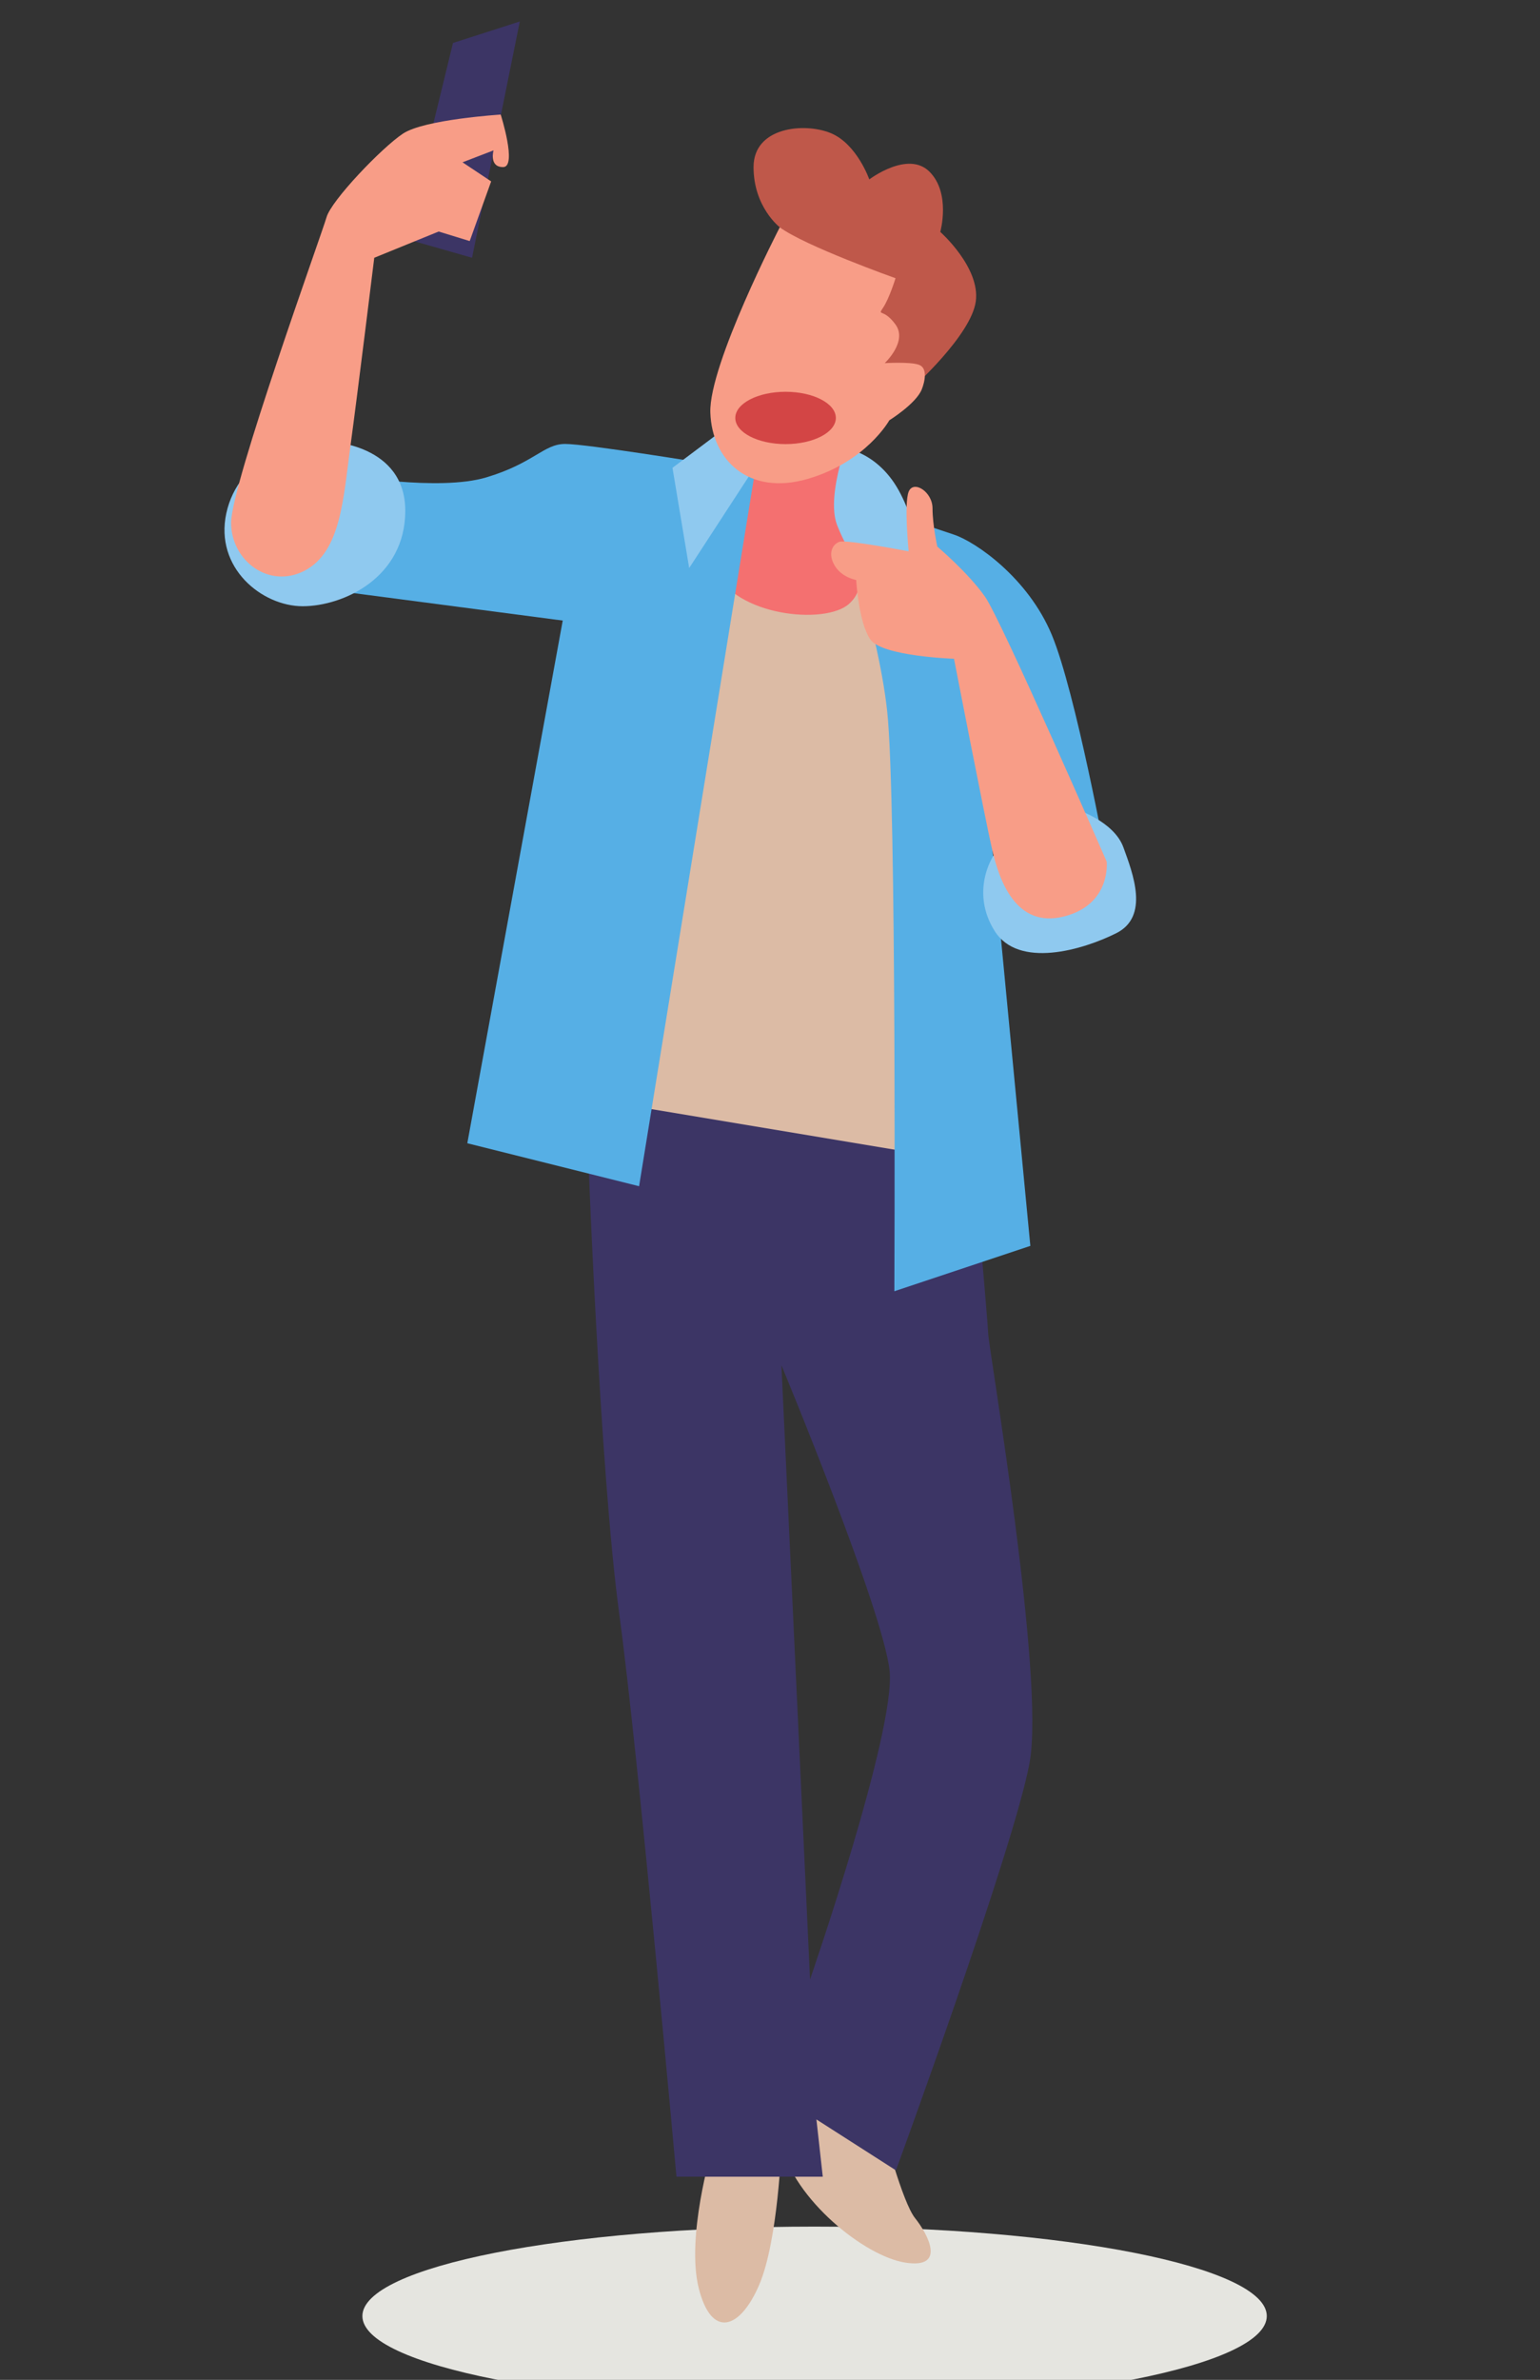 <?xml version="1.0" encoding="utf-8"?>
<svg viewBox="209.657 -71.538 195.205 301.536" xmlns="http://www.w3.org/2000/svg">
  <rect x="209.657" y="-71.538" width="195.205" height="301.536" fill="#333333" stroke="none"/>
  <g id="g10" transform="matrix(1.333, 0, 0, -1.333, -202.107, 589.08)">
    <g id="g12" transform="scale(0.1)">
      <path d="M 7500,0 H 0 V 5000 H 7500 V 0" style="fill-opacity: 1; fill-rule: nonzero; stroke: none; fill: rgba(255, 255, 255, 0);" id="path14"/>
      <path d="m 1863.6,504.449 c 0,-46.937 -192.52,-85 -430,-85 -237.48,0 -430,38.063 -430,85 0,46.942 192.52,85 430,85 237.48,0 430,-38.058 430,-85" style="fill:#e5e5e0;fill-opacity:1;fill-rule:nonzero;stroke:none" id="path16"/>
      <path d="m 1464.32,2010.82 c 0,0 -71.76,71.75 -105.74,149.17 -33.99,77.42 -75.53,200.15 -75.53,200.15 0,0 194.49,-26.43 232.25,-33.98 37.77,-7.56 58.54,-11.34 58.54,-11.34 l 69.87,20.77 c 0,0 -100.08,17 -164.28,43.44 -64.2,26.44 -249.25,90.63 -279.47,90.63 -30.21,0 -15.11,-47.2 -15.11,-73.64 0,-26.43 71.76,-234.15 96.31,-296.46 24.54,-62.31 52.87,-164.28 52.87,-164.28 0,0 -5.66,-79.31 -17,-152.95 -11.33,-73.64 0,-239.8 1.89,-245.47 1.89,-5.67 -58.53,-128.41 -15.11,-264.36 43.44,-135.96 179.39,-324.781 179.39,-324.781 l 9.44,-17 c 0,0 -54.76,-43.43 -66.09,-90.637 -11.32,-47.203 -86.86,-151.062 -92.52,-166.172 -5.66,-15.09 -50.98,-30.199 -49.1,-50.969 1.89,-20.781 26.44,-86.871 47.21,-126.519 20.77,-39.66 41.54,-52.871 45.32,-35.883 3.78,17 -1.89,105.75 -1.89,135.961 0,30.219 -1.89,49.09 11.33,66.082 13.22,17.008 124.62,128.41 124.62,128.41 0,0 -1.88,-126.512 -1.88,-166.172 0,-39.648 -3.78,-122.73 18.88,-152.949 22.66,-30.211 50.98,-5.66 52.87,24.551 1.89,30.207 -22.66,113.289 -22.66,130.297 0,16.992 28.33,92.523 52.87,173.722 24.55,81.188 22.66,209.589 30.22,241.689 7.55,32.11 60.42,122.74 52.87,245.47 -7.55,122.74 -64.2,245.48 -77.42,266.25 -13.22,20.78 -39.65,62.32 -39.65,62.32 l -1.89,62.3 c 0,0 50.98,30.22 75.53,66.1 24.55,35.88 54.76,145.4 35.88,164.27 -18.89,18.89 -73.65,39.66 -86.87,49.11 -13.21,9.43 -135.95,52.87 -135.95,52.87" style="fill:#f89d87;fill-opacity:1;fill-rule:nonzero;stroke:none" id="path18"/>
      <path d="m 1600.27,1957.95 c -13.21,9.43 -135.95,52.87 -135.95,52.87 0,0 -71.76,71.75 -105.74,149.17 -33.99,77.42 -75.53,200.15 -75.53,200.15 0,0 194.49,-26.43 232.25,-33.98 37.77,-7.56 58.54,-11.34 58.54,-11.34 l 69.87,20.77 c 0,0 -100.08,17 -164.28,43.44 -64.2,26.44 -249.26,90.63 -279.47,90.63 -30.21,0 -15.11,-47.2 -15.11,-73.64 0,-26.43 71.76,-234.15 96.31,-296.46 24.54,-62.31 52.87,-164.28 52.87,-164.28 0,0 -5.66,-79.31 -17,-152.95 -4.64,-30.17 -5.47,-75.89 -4.71,-119.73 26.3,-26.8 71.51,-49.38 125.56,-61.54 75.53,-17 107.76,14.5 139.38,26.93 l -1.53,50.48 c 0,0 50.98,30.22 75.53,66.1 24.55,35.88 54.76,145.4 35.88,164.27 -18.89,18.89 -73.65,39.66 -86.87,49.11" style="fill:#56afe5;fill-opacity:1;fill-rule:nonzero;stroke:none" id="path20"/>
      <path d="m 1199.96,2469.66 c -1.46,0 -2.73,-0.2 -3.99,-0.42 13.87,-27.73 46.27,-85.18 87.08,-109.1 0,0 194.49,-26.43 232.25,-33.98 37.77,-7.56 58.54,-11.34 58.54,-11.34 l 69.87,20.77 c 0,0 -100.08,17 -164.28,43.44 -64.2,26.44 -249.26,90.63 -279.47,90.63" style="fill:#f89d87;fill-opacity:1;fill-rule:nonzero;stroke:none" id="path22"/>
      <path d="m 1496.42,2167.54 c 0,0 -26.43,45.32 -3.78,103.85 22.66,58.54 115.19,88.75 175.61,84.97 60.43,-3.77 120.85,-137.84 115.19,-181.27 -5.67,-43.42 -43.43,-56.65 -24.55,-86.86 18.88,-30.21 100.08,-62.31 96.3,-132.18 -3.77,-69.86 -60.42,-105.74 -33.99,-135.96 26.44,-30.2 73.65,-81.19 47.21,-132.17 -26.44,-50.98 -100.08,-64.2 -84.97,-96.3 15.11,-32.1 43.43,-54.76 32.1,-81.19 -11.33,-26.45 -58.54,-39.66 -58.54,-39.66 0,0 39.66,35.88 11.33,49.09 -28.32,13.22 -45.32,-5.66 -86.86,28.33 -41.54,33.98 -75.53,84.97 -60.42,135.96 15.1,50.97 41.54,94.4 9.44,139.72 -32.1,45.33 -86.86,69.87 -90.64,128.4 -3.77,58.55 7.55,86.87 9.44,122.75 1.89,35.88 -52.87,92.52 -52.87,92.52" style="fill:#3c3565;fill-opacity:1;fill-rule:nonzero;stroke:none" id="path24"/>
      <path d="m 1679.58,1916.4 c 0,0 37.77,-13.22 47.21,-50.98 9.44,-37.77 3.78,-117.07 -20.77,-169.94 -24.55,-52.88 -43.43,-100.08 -69.87,-105.75 -26.43,-5.67 -28.32,45.32 -22.66,81.19 5.67,35.88 26.44,96.3 26.44,151.07 0,54.75 -22.66,118.95 -1.89,118.95 20.77,0 41.54,-24.54 41.54,-24.54" style="fill:#4d99c6;fill-opacity:1;fill-rule:nonzero;stroke:none" id="path26"/>
      <path d="m 1524.74,2135.44 c 0,0 3.78,-58.54 1.89,-86.86 -1.89,-28.33 -30.21,-39.66 -49.09,-30.21 -18.89,9.44 -37.77,22.65 -37.77,22.65 0,0 45.32,-96.3 84.97,-109.51 39.66,-13.22 98.2,9.43 98.2,9.43 0,0 -33.99,28.33 -30.22,60.43 3.78,32.1 17,71.76 17,71.76 l -84.98,62.31" style="fill:#f47070;fill-opacity:1;fill-rule:nonzero;stroke:none" id="path28"/>
      <path d="m 1585.17,2224.19 c 0,0 3.78,26.43 -18.88,24.55 -22.66,-1.89 -43.43,-75.53 -43.43,-75.53 0,0 -30.22,39.65 -33.99,0 -3.78,-39.66 18.88,-52.88 18.88,-52.88 h 16.99 c 0,0 17,-67.97 49.1,-81.19 32.1,-13.22 64.2,47.2 83.09,83.08 18.88,35.88 1.88,90.64 -13.22,103.86 -15.11,13.21 -49.1,15.1 -58.54,-1.89" style="fill:#f89d87;fill-opacity:1;fill-rule:nonzero;stroke:none" id="path30"/>
      <path d="m 1646.54,1825.76 h -45.32 c -13.04,0 -23.6,10.57 -23.6,23.6 v 124.63 c 0,13.04 10.56,23.6 23.6,23.6 h 45.32 c 13.03,0 23.6,-10.56 23.6,-23.6 v -124.63 c 0,-13.03 -10.57,-23.6 -23.6,-23.6" style="fill:#f68626;fill-opacity:1;fill-rule:nonzero;stroke:none" id="path32"/>
      <path d="m 1743.79,1820.09 c 0,0 -33.99,60.43 -58.54,75.54 -24.55,15.11 -77.42,35.88 -77.42,26.44 0,-9.45 58.53,-45.33 58.53,-45.33 0,0 -41.54,1.9 -52.87,0 -11.33,-1.88 -26.43,-15.1 -20.77,-15.1 5.67,0 28.33,-9.45 28.33,-9.45 0,0 -41.55,7.56 -26.44,-7.54 15.11,-15.11 30.21,-18.89 30.21,-18.89 0,0 -39.65,9.44 -20.77,-1.89 18.89,-11.32 73.65,-30.21 90.64,-33.98 17,-3.78 15.11,-13.22 15.11,-13.22 0,0 -71.76,-88.75 -83.09,-128.4 -11.33,-39.66 3.78,-71.76 30.22,-69.87 26.43,1.89 66.08,90.64 79.3,134.07 13.22,43.43 15.11,92.53 7.56,107.62" style="fill:#f89d87;fill-opacity:1;fill-rule:nonzero;stroke:none" id="path34"/>
      <path d="m 1617.27,1553.85 c -10.44,16.41 -29.09,45.71 -36.47,57.32 -27.37,-16.55 -91.33,-51.14 -154.25,-55.43 -46.39,-3.16 -85.69,13.69 -111.37,29.2 1.51,-27.24 3.13,-46.23 3.74,-48.09 1.89,-5.66 -58.53,-128.4 -15.11,-264.35 43.44,-135.96 179.39,-324.781 179.39,-324.781 l 9.44,-17 c 0,0 -54.76,-43.43 -66.09,-90.637 -9.84,-41.043 -68.21,-124.883 -87.01,-156 0.67,-1.5 1.32,-2.98 2.04,-4.492 17,-35.879 37.77,-30.219 37.77,-30.219 l 0.26,0.078 c 1.67,4.59 4.01,8.93 7.29,13.133 13.22,17.008 124.62,128.41 124.62,128.41 0,0 -1.51,-101.844 -1.83,-151.402 4.09,-4.399 8.5,-8.258 13.17,-10.988 22.65,-13.223 35.87,-1.883 35.87,-1.883 0,16.992 28.33,92.523 52.88,173.722 24.54,81.188 22.65,209.589 30.21,241.689 7.55,32.11 60.42,122.74 52.87,245.47 -7.55,122.74 -64.2,245.48 -77.42,266.25" style="fill:#f0354e;fill-opacity:1;fill-rule:nonzero;stroke:none" id="path36"/>
      <path d="m 1377.46,460.539 c 3.78,17 -1.89,105.75 -1.89,135.961 -30.21,5.66 -33.99,-3.781 -33.99,-3.781 l -20.9,67.543 c -15.16,-10.961 -37.07,-22.742 -35.75,-37.321 1.89,-20.781 26.44,-86.871 47.21,-126.519 20.77,-39.66 41.54,-52.871 45.32,-35.883" style="fill:#3c3565;fill-opacity:1;fill-rule:nonzero;stroke:none" id="path38"/>
      <path d="m 1558.73,543.629 -30.21,-3.777 -19.09,55.679 c -0.22,-42.441 1.1,-99.672 19.09,-123.66 22.66,-30.211 50.98,-5.66 52.87,24.551 1.15,18.308 -7.41,56.027 -14.34,86.699 l -8.32,-39.492" style="fill:#3c3565;fill-opacity:1;fill-rule:nonzero;stroke:none" id="path40"/>
      <path d="m 1437,1461.29 67.68,-74.95 70.1,99.12" style="fill:none;stroke:#3c3565;stroke-width:5;stroke-linecap:butt;stroke-linejoin:miter;stroke-miterlimit:10;stroke-dasharray:none;stroke-opacity:1" id="path42"/>
      <path d="m 1504.68,1386.34 c 0,0 101.53,-360.17 101.53,-435.11 0,-74.929 -85.42,-141.601 -94.69,-160.238" style="fill:none;stroke:#3c3565;stroke-width:5;stroke-linecap:butt;stroke-linejoin:miter;stroke-miterlimit:10;stroke-dasharray:none;stroke-opacity:1" id="path44"/>
      <path d="m 1863.6,2754.45 c 0,-46.94 -192.52,-85 -430,-85 -237.48,0 -430,38.06 -430,85 0,46.94 192.52,85 430,85 237.48,0 430,-38.06 430,-85" style="fill:#e5e5e0;fill-opacity:1;fill-rule:nonzero;stroke:none" id="path46"/>
      <path d="m 1087.61,3946.76 120.03,-15 2.5,-360.09 -185.05,27.51 62.52,347.58" style="fill:#bf584a;fill-opacity:1;fill-rule:nonzero;stroke:none" id="path48"/>
      <path d="m 1210.14,3571.67 77.52,90.03 -27.51,292.56 -52.51,-22.5 2.5,-360.09" style="fill:#b2483f;fill-opacity:1;fill-rule:nonzero;stroke:none" id="path50"/>
      <path d="m 1242.32,3977.62 c 0,0 -10,-110.03 5,-227.55 15.01,-117.53 85.02,-277.57 90.02,-330.09 5.01,-52.51 -55.01,-155.04 -55.01,-240.06 0,-85.02 57.52,-237.55 50.01,-292.56 -7.5,-55.02 -37.51,-107.53 -30,-130.04 7.5,-22.5 52.51,0 67.51,37.51 15,37.51 15,75.02 15,120.03 0,45.01 40.01,232.55 55.01,335.08 15.01,102.53 0,207.55 0,277.57 0,70.02 -5,190.05 -5,190.05 h 25.01 c 0,0 17.5,-167.54 17.5,-290.08 0,-122.53 -20,-247.56 -22.5,-345.08 -2.5,-97.53 -17.51,-205.05 -7.5,-232.55 10,-27.51 90.02,-105.03 105.02,-70.02 15.01,35.01 -50.01,77.52 -50.01,115.03 0,37.51 62.52,147.53 82.52,257.56 20.01,110.02 2.5,227.55 5,272.56 2.5,45.01 47.51,165.05 60.02,275.07 12.5,110.02 -2.5,210.05 -2.5,210.05 0,0 -292.57,2.5 -405.1,67.52" style="fill:#f0354e;fill-opacity:1;fill-rule:nonzero;stroke:none" id="path52"/>
      <path d="m 1242.32,3977.62 c 0,0 -10,-110.03 5,-227.55 15.01,-117.53 85.02,-277.57 90.02,-330.09 5.01,-52.51 -55.01,-155.04 -55.01,-240.06 0,-43.37 14.95,-104.27 28.62,-160.87 12.68,-3.36 27.43,-6.17 44.23,-7.51 18.08,-1.45 32.08,-0.56 43,1.39 13.05,75.04 32.28,172.73 41.68,237.01 15.01,102.53 0,207.55 0,277.57 0,70.02 -5,190.05 -5,190.05 h 25.01 c 0,0 17.5,-167.54 17.5,-290.08 0,-122.53 -20,-247.56 -22.5,-345.08 -0.54,-21.12 -1.68,-42.69 -3.01,-63.83 17.75,-7.87 47.43,-16.86 87.18,-14.69 17.4,44.41 36.39,96.42 45.86,148.54 20.01,110.02 2.5,227.55 5,272.56 2.5,45.02 47.51,165.05 60.02,275.07 12.5,110.03 -2.5,210.05 -2.5,210.05 0,0 -292.57,2.5 -405.1,67.52" style="fill:#f0354e;fill-opacity:1;fill-rule:nonzero;stroke:none" id="path54"/>
      <path d="m 1434.86,4617.77 c 0,0 12.51,-85.02 5,-145.04 -7.5,-60 -32.5,-122.52 -82.51,-237.55 -50.01,-115.03 -115.03,-257.56 -50.01,-320.08 65.01,-62.52 185.04,-65.02 240.05,-47.51 55.02,17.5 77.52,70.02 90.02,190.05 12.51,120.03 -55.01,312.57 -55.01,387.59 0,75.02 2.5,117.53 -5,157.54 -7.5,40.01 -112.53,70.02 -142.54,15" style="fill:#dcbba5;fill-opacity:1;fill-rule:nonzero;stroke:none" id="path56"/>
      <path d="m 1387.19,4304.97 c 39.51,-14.07 108.7,-33.93 170.2,-27.28 20.26,2.19 37.35,7.72 51.98,14.94 -13.69,62.93 -26.97,119.33 -26.97,152.6 0,75.02 2.5,117.53 -5,157.54 -7.5,40.01 -112.53,70.02 -142.54,15 0,0 12.51,-85.02 5,-145.04 -5.82,-46.57 -22.25,-94.78 -52.67,-167.76" style="fill:#f47070;fill-opacity:1;fill-rule:nonzero;stroke:none" id="path58"/>
      <path d="m 1272.33,4850.33 -85.02,-197.55 55.01,-40.01 92.52,220.05 -62.51,17.51" style="fill:#56afe5;fill-opacity:1;fill-rule:nonzero;stroke:none" id="path60"/>
      <path d="m 1064.78,4640.28 c 0,0 15,57.52 25,62.52 10,5 102.53,75.01 102.53,75.01 l 92.52,-7.5 v -17.51 l -65.01,5.01 57.51,-35.01 -20.01,-35.01 -62.51,12.51 c 0,0 -32.51,-27.51 -42.51,-30.01 -10,-2.5 -30.01,-10 -30.01,-10 l -2.5,-47.52 -55.01,27.51" style="fill:#f89d87;fill-opacity:1;fill-rule:nonzero;stroke:none" id="path62"/>
      <path d="m 1447.37,4427.73 c 0,0 -25.01,-295.08 -32.51,-392.6 -7.5,-97.52 -35.01,-212.55 -35.01,-212.55 0,0 -82.52,27.5 -125.03,55.01 -42.51,27.51 -97.52,85.02 -97.52,85.02 0,0 75.02,165.04 95.02,240.06 20.01,75.02 30.01,130.03 30.01,130.03 0,0 -70.02,-22.5 -172.54,-37.5 -102.53,-15.01 -157.544,-2.51 -157.544,15 0,17.5 95.024,340.08 95.024,340.08 l 87.52,-15 -35.01,-220.05 c 0,0 175.05,37.5 192.55,67.51 17.51,30.01 75.02,7.5 105.02,2.5 30.01,-5 60.02,5 50.02,-57.51" style="fill:#3c3565;fill-opacity:1;fill-rule:nonzero;stroke:none" id="path64"/>
      <path d="m 1370.18,4489.39 -220.05,-557.63 h 40.01 l 225.05,552.63 -45.01,5" style="fill:#bf584a;fill-opacity:1;fill-rule:nonzero;stroke:none" id="path66"/>
      <path d="m 1414.66,4032.72 c 0.07,0.8 0.14,1.61 0.2,2.41 7.5,97.53 32.51,392.6 32.51,392.6 10,62.51 -20.01,52.51 -50.02,57.51 l -72.51,-200.05 89.82,-252.47" style="fill:#656590;fill-opacity:1;fill-rule:nonzero;stroke:none" id="path68"/>
      <path d="m 1894.98,3787.57 c 0,0 107.53,-65.01 115.03,-60.01 7.5,5 57.51,37.51 57.51,37.51 l 12.5,-12.5 25.01,30 c 0,0 -30.01,47.51 -40.01,47.51 -10,0 -112.53,-12.5 -112.53,-12.5 l -30.01,7.5 -27.5,-37.51" style="fill:#f89d87;fill-opacity:1;fill-rule:nonzero;stroke:none" id="path70"/>
      <path d="m 2067.52,3765.07 -25,10 -20.01,-12.5" style="fill:none;stroke:#3c3565;stroke-width:5;stroke-linecap:butt;stroke-linejoin:miter;stroke-miterlimit:10;stroke-dasharray:none;stroke-opacity:1" id="path72"/>
      <path d="m 1567.4,4470.23 c 0,0 -50.02,-207.54 -60.02,-315.07 -10,-107.53 -30.01,-335.08 -30.01,-335.08 l 185.05,45.01 v 257.56 c 0,0 67.52,-165.04 97.52,-212.55 30.01,-47.51 122.54,-160.03 122.54,-160.03 l 70.01,67.51 c 0,0 -140.03,197.55 -175.04,295.07 -35.01,97.52 -52.51,192.55 -72.52,252.56 -20,60.02 -72.52,117.53 -137.53,105.02" style="fill:#3c3565;fill-opacity:1;fill-rule:nonzero;stroke:none" id="path74"/>
      <path d="m 1597.66,4470.95 c -9.72,1.33 -19.81,1.3 -30.26,-0.72 0,0 -50.02,-207.54 -60.02,-315.07 -3.11,-33.48 -7.2,-78.61 -11.34,-124.88 28.84,42.33 120.46,178.34 128.87,209.9 9.76,36.61 -23.33,204.12 -27.25,230.77" style="fill:#656590;fill-opacity:1;fill-rule:nonzero;stroke:none" id="path76"/>
      <path d="m 1524.89,4865.34 c 0,0 -152.54,-35.02 -157.54,-97.53 -5,-62.51 30,-100.02 30,-135.04 0,-35 -60.01,-160.04 -42.5,-215.04 17.5,-55.02 90.02,-67.52 105.02,-17.51 15,50.01 -10,147.54 -15,187.55 -5.01,40 7.5,97.52 47.51,102.52 40.01,5 52.51,-35.01 65.01,-77.52 12.51,-42.51 2.5,-145.04 5.01,-220.05 2.5,-75.02 52.51,-117.53 77.52,-100.03 25,17.51 35,52.52 50.01,40.01 15,-12.5 27.5,-35 27.5,-35 0,0 17.51,37.51 5.01,87.52 -12.51,50.01 -60.02,47.51 -67.52,95.02 -7.5,47.51 35.01,197.55 10,287.57 -25,90.03 -140.03,97.53 -140.03,97.53" style="fill:#f68626;fill-opacity:1;fill-rule:nonzero;stroke:none" id="path78"/>
      <path d="m 1489.88,4790.31 c 0,0 -60.02,-72.51 -65.02,-112.52 -5,-40.01 5,-140.03 55.02,-152.54 50.01,-12.5 87.52,50.02 87.52,67.52 0,17.5 12.5,70.02 12.5,70.02 0,0 -82.52,87.51 -90.02,127.52" style="fill:#f89d87;fill-opacity:1;fill-rule:nonzero;stroke:none" id="path80"/>
      <path d="m 1350.18,2851.5 c -11.73,1.95 -18.45,6.96 -22.34,12.33 -10.9,-45.98 -31.93,-87.25 -25.5,-106.51 7.5,-22.5 52.51,0 67.51,37.51 9.08,22.69 12.62,45.41 14.04,69.75 -8.99,-8.42 -20.64,-15.26 -33.71,-13.08" style="fill:#3c3565;fill-opacity:1;fill-rule:nonzero;stroke:none" id="path82"/>
      <path d="m 1482.71,2861.5 c -17.9,0 -30.55,8.5 -38.66,16.8 0.2,-12.58 1.15,-22.49 3.32,-28.45 10,-27.51 90.02,-105.03 105.02,-70.02 11.45,26.71 -23.63,57.79 -40.93,87.7 -7.95,-3.48 -17.58,-6.03 -28.75,-6.03" style="fill:#3c3565;fill-opacity:1;fill-rule:nonzero;stroke:none" id="path84"/>
      <path d="m 4293.6,2754.45 c 0,-46.94 -192.52,-85 -430,-85 -237.48,0 -430,38.06 -430,85 0,46.94 192.52,85 430,85 237.48,0 430,-38.06 430,-85" style="fill:#e5e5e0;fill-opacity:1;fill-rule:nonzero;stroke:none" id="path86"/>
      <path d="m 3765.52,2911.08 c 0,0 -24.2,-81.67 -12.1,-130.07 12.1,-48.4 39.33,-39.32 57.47,3.03 18.16,42.34 21.18,133.09 21.18,133.09 l -66.55,-6.05" style="fill:#dcbba5;fill-opacity:1;fill-rule:nonzero;stroke:none" id="path88"/>
      <path d="m 3928.86,2932.25 c 0,0 18.15,-69.57 30.26,-84.69 12.09,-15.13 30.24,-48.4 -9.08,-42.35 -39.32,6.05 -105.87,60.49 -117.97,111.92 -12.1,51.42 66.55,30.24 96.79,15.12" style="fill:#dcbba5;fill-opacity:1;fill-rule:nonzero;stroke:none" id="path90"/>
      <path d="m 3859.29,3074.42 -27.22,583.79 c 0,0 96.79,-232.91 102.85,-290.38 6.04,-57.47 -75.63,-293.41 -75.63,-293.41 z m 169.4,614.04 c 0,12.1 -63.53,735.03 -63.53,735.03 l -260.13,54.45 c 0,0 -57.48,-574.72 -57.48,-592.87 0,-18.14 12.1,-329.7 30.25,-462.8 18.15,-133.09 54.45,-535.39 54.45,-535.39 h 139.14 l -6.05,54.45 75.62,-48.4 c 0,0 111.93,305.51 127.04,387.18 15.13,81.67 -39.31,396.25 -39.31,408.35" style="fill:#3c3565;fill-opacity:1;fill-rule:nonzero;stroke:none" id="path92"/>
      <path d="m 4015.13,3850.53 c -18.65,216.5 -49.97,572.96 -49.97,572.96 l -260.13,54.45 c 0,0 -45.09,-450.89 -55.39,-566.49 l 365.49,-60.92" style="fill:#dcbba5;fill-opacity:1;fill-rule:nonzero;stroke:none" id="path94"/>
      <path d="m 3880.47,4486.26 c 0,0 43.1,-122.51 52.17,-206.44 9.08,-83.94 6.81,-551.28 6.81,-551.28 l 129.32,43.1 -49.92,521.79 65.79,-176.95 56.72,20.41 c 0,0 -29.49,161.07 -52.18,215.52 -22.69,54.45 -72.59,88.48 -93.01,95.28 -20.42,6.81 -115.7,38.57 -115.7,38.57" style="fill:#56afe5;fill-opacity:1;fill-rule:nonzero;stroke:none" id="path96"/>
      <path d="m 3878.2,4531.63 c 0,0 34.02,2.27 58.98,-31.76 24.96,-34.03 34.03,-104.35 34.03,-104.35 l -45.37,31.76 -24.95,-34.03 c 0,0 -28.64,15.12 -36.3,61.25 -7.67,46.13 13.61,77.13 13.61,77.13" style="fill:#8fc9ef;fill-opacity:1;fill-rule:nonzero;stroke:none" id="path98"/>
      <path d="m 3898.62,4547.51 c 0,0 -24.96,-61.25 -13.61,-90.74 11.33,-29.49 34.02,-54.45 11.33,-74.87 -22.68,-20.42 -108.88,-11.34 -127.04,31.76 -18.15,43.11 31.76,120.24 31.76,120.24 l 97.56,13.61" style="fill:#f47070;fill-opacity:1;fill-rule:nonzero;stroke:none" id="path100"/>
      <path d="m 3807.87,4513.48 -111.16,-685.12 -163.34,40.84 90.74,496.82 -276.77,36.3 70.33,102.09 c 0,0 88.47,-15.88 133.84,-2.27 45.38,13.61 54.45,31.76 74.87,31.76 20.42,0 131.58,-18.15 131.58,-18.15 l 49.91,-2.27" style="fill:#56afe5;fill-opacity:1;fill-rule:nonzero;stroke:none" id="path102"/>
      <path d="m 3807.87,4513.48 -63.52,-97.55 -15.88,95.28 54.45,40.84 24.95,-38.57" style="fill:#8fc9ef;fill-opacity:1;fill-rule:nonzero;stroke:none" id="path104"/>
      <path d="m 3830.51,4739.84 c 0,0 -24.95,19.08 -24.95,57.24 0,38.15 48.43,42.56 73.38,32.28 24.94,-10.27 36.69,-44.02 36.69,-44.02 0,0 36.68,27.88 57.23,7.33 20.54,-20.54 10.27,-57.23 10.27,-57.23 0,0 38.16,-33.75 33.76,-66.04 -4.4,-32.28 -60.17,-82.18 -60.17,-82.18 0,0 -42.56,-16.14 -48.43,4.41 -5.87,20.53 17.61,64.56 0,82.17 -17.61,17.61 -77.78,66.04 -77.78,66.04" style="fill:#bf584a;fill-opacity:1;fill-rule:nonzero;stroke:none" id="path106"/>
      <path d="m 3830.51,4739.84 c 0,0 -67.51,-130.61 -66.04,-176.1 1.46,-45.49 36.69,-79.25 92.45,-63.11 55.77,16.14 77.78,55.77 77.78,55.77 0,0 25.37,15.73 30.82,29.35 2.93,7.34 5.87,20.55 -2.94,23.48 -8.79,2.93 -32.28,1.47 -32.28,1.47 0,0 22.01,20.54 10.27,36.69 -11.74,16.14 -17.6,7.33 -11.74,16.14 5.87,8.81 11.74,27.88 11.74,27.88 0,0 -86.58,30.82 -110.06,48.43" style="fill:#f89d87;fill-opacity:1;fill-rule:nonzero;stroke:none" id="path108"/>
      <path d="m 3401.79,4536.17 c 0,0 72.59,-2.27 72.59,-65.79 0,-63.52 -58.98,-90.74 -97.55,-90.74 -38.57,0 -83.94,36.29 -72.6,88.47 11.35,52.18 68.07,74.87 97.56,68.06" style="fill:#8fc9ef;fill-opacity:1;fill-rule:nonzero;stroke:none" id="path110"/>
      <path d="m 3519.76,4915.03 -45.38,-186.03 63.52,-18.14 45.38,224.59 -63.52,-20.42" style="fill:#3c3565;fill-opacity:1;fill-rule:nonzero;stroke:none" id="path112"/>
      <path d="m 3565.13,4846.97 c 0,0 -72.6,-4.54 -93.01,-18.15 -20.42,-13.61 -68.07,-63.52 -72.6,-79.4 -4.54,-15.88 -90.75,-254.08 -90.75,-290.38 0,-36.3 36.3,-63.52 70.33,-45.38 34.03,18.15 36.3,68.07 43.1,117.97 6.81,49.92 22.69,179.23 22.69,179.23 l 61.25,24.95 29.5,-9.08 20.41,56.72 -27.22,18.15 29.49,11.34 c 0,0 -4.53,-15.88 9.08,-15.88 13.61,0 -2.27,49.91 -2.27,49.91" style="fill:#f89d87;fill-opacity:1;fill-rule:nonzero;stroke:none" id="path114"/>
      <path d="m 4111.87,4186.8 c 0,0 36.29,-11.34 45.37,-36.3 9.07,-24.95 24.95,-65.79 -6.8,-81.66 -31.77,-15.89 -93.02,-34.04 -115.71,2.26 -22.68,36.3 -4.54,72.6 9.07,83.94 13.62,11.34 68.07,31.76 68.07,31.76" style="fill:#8fc9ef;fill-opacity:1;fill-rule:nonzero;stroke:none" id="path116"/>
      <path d="m 4141.36,4136.89 c 0,0 -99.82,229.13 -115.7,251.82 -15.88,22.69 -45.37,47.64 -45.37,47.64 0,0 -4.54,20.42 -4.54,36.3 0,15.88 -18.15,27.22 -22.69,15.88 -4.54,-11.35 0,-56.72 0,-56.72 0,0 -58.98,11.35 -65.79,9.08 -6.8,-2.27 -11.34,-11.35 -4.53,-22.69 6.8,-11.34 20.41,-13.61 20.41,-13.61 0,0 2.28,-40.84 13.61,-56.71 11.35,-15.88 79.41,-18.16 79.41,-18.16 0,0 29.49,-151.99 36.3,-181.49 6.8,-29.49 22.68,-74.86 68.05,-63.52 45.37,11.34 40.84,52.18 40.84,52.18" style="fill:#f89d87;fill-opacity:1;fill-rule:nonzero;stroke:none" id="path118"/>
      <path d="m 4293.6,504.449 c 0,-46.937 -192.52,-85 -430,-85 -237.48,0 -430,38.063 -430,85 0,46.942 192.52,85 430,85 237.48,0 430,-38.058 430,-85" style="fill:#e5e5e0;fill-opacity:1;fill-rule:nonzero;stroke:none" id="path120"/>
      <path d="m 3930.11,2578.82 c 0,0 33.69,41.62 53.52,47.57 19.82,5.95 39.65,-3.97 63.43,-21.8 23.79,-17.85 49.56,-83.26 53.52,-111.01 3.97,-27.75 5.95,-27.75 -7.93,-35.68 -13.87,-7.93 -57.49,-23.78 -57.49,-23.78 0,0 -21.79,65.41 -41.62,85.23 -19.82,19.82 -63.43,59.47 -63.43,59.47" style="fill:#3c3565;fill-opacity:1;fill-rule:nonzero;stroke:none" id="path122"/>
      <path d="m 3809.2,2523.31 c 0,0 -13.88,29.74 45.58,55.51 59.47,25.77 116.95,5.94 166.52,-39.65 49.55,-45.59 53.51,-112.98 25.76,-152.63 -27.75,-39.65 -35.68,-61.45 -79.29,-47.57 -43.6,13.87 -63.43,124.87 -87.22,140.73 -23.79,15.86 -71.35,35.68 -71.35,35.68 v 7.93" style="fill:#5c5b88;fill-opacity:1;fill-rule:nonzero;stroke:none" id="path124"/>
      <path d="m 3861.55,643 c 0,0 -124.56,-72.648 -83.04,-93.41 41.52,-20.758 166.08,59.672 179.04,75.25 12.98,15.57 -70.05,44.109 -96,18.16" style="fill:#dcbba5;fill-opacity:1;fill-rule:nonzero;stroke:none" id="path126"/>
      <path d="m 3957.55,624.84 c 3.3,3.949 0.4,8.73 -6.18,13.25 l -66.47,-39.211 -44.33,31.043 c -33.53,-21.91 -92.55,-65.09 -62.06,-80.332 41.52,-20.758 166.08,59.672 179.04,75.25" style="fill:#3c3565;fill-opacity:1;fill-rule:nonzero;stroke:none" id="path128"/>
      <path d="m 3957.55,580.719 c 0,0 -93.41,-72.66 -121.96,-98.598 -28.53,-25.949 0,-33.73 44.12,-25.949 44.11,7.777 96.01,36.328 108.99,64.867 12.98,28.551 20.76,57.09 20.76,57.09 l -51.91,2.59" style="fill:#dcbba5;fill-opacity:1;fill-rule:nonzero;stroke:none" id="path130"/>
      <path d="m 3952.37,518.441 -45.22,22.61 c -26.88,-21.391 -57.3,-45.969 -71.56,-58.93 -28.53,-25.949 0,-33.73 44.12,-25.949 44.11,7.777 96.01,36.328 108.99,64.867 3.74,8.231 7.04,16.449 9.85,24 l -46.18,-26.598" style="fill:#3c3565;fill-opacity:1;fill-rule:nonzero;stroke:none" id="path132"/>
      <path d="m 3947.17,754.59 c 0,0 -114.17,334.74 -119.36,352.91 -5.19,18.16 49.31,262.08 49.31,262.08 0,0 46.7,-179.05 59.68,-293.23 12.97,-114.178 10.37,-321.76 10.37,-321.76 z m 127.16,498.22 c 2.6,31.14 7.79,70.07 28.55,119.36 20.75,49.31 28.54,194.62 28.54,217.98 0,23.35 -2.6,33.73 -2.6,33.73 0,0 -207.59,20.77 -267.27,25.95 -59.69,5.2 -124.56,25.95 -127.15,-59.68 0,0 -46.71,-415.19 -41.52,-467.09 5.19,-51.89 163.47,-493.029 163.47,-493.029 l 72.66,-2.601 5.2,-57.078 c 0,0 25.94,-7.793 57.09,-7.793 31.13,0 36.32,25.953 36.32,25.953 0,0 77.85,295.82 83.04,389.238 5.19,93.42 -38.93,243.92 -36.33,275.06" style="fill:#3c3565;fill-opacity:1;fill-rule:nonzero;stroke:none" id="path134"/>
      <path d="m 4007.42,2210.12 c 0,0 -63.44,-9.91 -101.1,-11.89 -37.66,-1.98 -53.52,-15.86 -63.43,-27.75 -9.91,-11.9 -69.38,-317.15 -65.41,-400.41 3.96,-83.26 0,-216.06 0,-216.06 0,0 55.5,-17.84 91.18,-19.82 35.68,-1.99 134.79,25.77 134.79,25.77 0,0 23.79,580.79 23.79,612.5 0,31.72 -19.82,37.66 -19.82,37.66" style="fill:#dcbba5;fill-opacity:1;fill-rule:nonzero;stroke:none" id="path136"/>
      <path d="m 3947.95,2164.53 c 0,0 -17.84,-323.1 -23.78,-426.17 -5.95,-103.08 -29.74,-222.02 -29.74,-222.02 0,0 148.66,33.71 188.31,41.64 39.65,7.93 57.48,29.72 57.48,29.72 0,0 27.75,263.64 27.75,390.5 0,126.87 -13.87,222.01 -51.53,237.87 -37.66,15.86 -118.93,29.74 -118.93,29.74 0,0 -31.72,-25.77 -49.56,-81.28" style="fill:#f68626;fill-opacity:1;fill-rule:nonzero;stroke:none" id="path138"/>
      <path d="m 4056.97,2239.86 c 0,0 -21.81,-105.06 -13.88,-180.39 7.93,-75.32 55.51,-170.47 65.42,-180.38 9.91,-9.91 13.88,-9.91 17.84,19.82 3.97,29.74 -1.98,313.2 -1.98,313.2 0,0 -35.68,31.72 -67.4,27.75" style="fill:#f0354e;fill-opacity:1;fill-rule:nonzero;stroke:none" id="path140"/>
      <path d="m 3888.48,2212.11 c 0,0 -51.53,-103.08 -59.46,-198.23 -7.93,-95.14 -27.75,-513.39 -27.75,-513.39 l -130.83,39.64 c 0,0 65.41,283.46 65.41,340.94 0,57.49 0,69.39 0,69.39 0,0 -87.22,-59.48 -138.75,-89.2 -51.54,-29.74 -83.26,-23.79 -83.26,7.92 0,31.72 37.67,83.26 87.22,124.88 49.56,41.63 114.97,111.01 124.88,130.83 9.91,19.82 9.91,43.6 31.72,53.52 21.8,9.91 130.82,33.7 130.82,33.7" style="fill:#f68626;fill-opacity:1;fill-rule:nonzero;stroke:none" id="path142"/>
      <path d="m 3908.31,2261.66 -79.29,-37.66 9.9,-61.45 75.33,39.64 -5.94,59.47" style="fill:#f7a354;fill-opacity:1;fill-rule:nonzero;stroke:none" id="path144"/>
      <path d="m 3908.31,2321.13 c 0,0 -3.97,-69.38 -11.9,-107.04 -7.93,-37.67 13.88,-41.63 29.74,-41.63 15.85,0 45.58,33.7 47.57,69.38 1.98,35.68 -3.08,136.75 -3.08,136.75 l -62.33,-57.46" style="fill:#f47070;fill-opacity:1;fill-rule:nonzero;stroke:none" id="path146"/>
      <path d="m 3837.18,2469.45 c 0,0 -51.1,8.53 -48.27,42.6 2.84,34.07 51.12,70.98 136.3,51.11 85.19,-19.88 76.67,-96.54 76.67,-96.54 0,0 11.36,-8.53 2.83,-34.08 -8.51,-25.55 8.53,-51.11 -19.87,-70.99 -28.39,-19.87 -36.91,-2.83 -36.91,-2.83 l -28.39,102.21 -82.36,8.52" style="fill:#f68626;fill-opacity:1;fill-rule:nonzero;stroke:none" id="path148"/>
      <path d="m 3822.99,2486.49 c 0,0 -5.68,-150.5 17.04,-190.24 22.71,-39.76 99.38,17.03 110.74,34.07 11.36,17.03 19.87,48.27 19.87,48.27 0,0 22.72,0 22.72,22.72 0,22.71 -8.52,45.43 -19.88,42.58 -11.35,-2.83 -25.55,-17.03 -25.55,-17.03 0,0 5.68,45.43 -5.68,59.63 -11.36,14.2 -119.26,0 -119.26,0" style="fill:#f89d87;fill-opacity:1;fill-rule:nonzero;stroke:none" id="path150"/>
      <path d="m 3920.34,2428.17 -99.39,1.98 c 0,0 -19.55,-27.75 3.27,-45.59 22.81,-17.84 35.84,21.8 35.84,21.8 l 8.15,1.99 c 0,0 3.25,-39.65 30.96,-33.7 27.69,5.94 21.17,53.52 21.17,53.52" style="fill:#3c3565;fill-opacity:1;fill-rule:nonzero;stroke:none" id="path152"/>
      <path d="m 3920.34,2428.17 35.54,3.97" style="fill:#ffffff;fill-opacity:1;fill-rule:nonzero;stroke:none" id="path154"/>
      <path d="m 3920.34,2428.17 35.54,3.97" style="fill:none;stroke:#3c3565;stroke-width:5;stroke-linecap:butt;stroke-linejoin:miter;stroke-miterlimit:10;stroke-dasharray:none;stroke-opacity:1" id="path156"/>
      <path d="m 3989.58,2291.39 -67.4,-95.14 19.82,-81.27 75.33,124.88 -27.75,51.53" style="fill:#f7a354;fill-opacity:1;fill-rule:nonzero;stroke:none" id="path158"/>
      <path d="m 3583.22,1974.24 c 0,0 5.95,-81.27 -13.87,-111.01 -19.83,-29.73 -45.59,-35.67 -75.33,-11.89 -29.73,23.78 -45.59,31.71 -25.77,61.45 19.82,29.74 37.66,61.45 65.41,65.41 27.76,3.96 49.56,-3.96 49.56,-3.96" style="fill:#f7a354;fill-opacity:1;fill-rule:nonzero;stroke:none" id="path160"/>
      <path d="m 3547.54,1968.29 c 0,0 11.89,-45.59 -3.96,-65.41 -15.86,-19.83 -45.6,-35.69 -65.42,-15.86 -19.82,19.82 -33.7,51.54 -33.7,63.44 0,11.88 -79.28,188.31 -79.28,188.31 0,0 -1.99,45.58 27.75,33.69 29.73,-11.9 154.61,-204.17 154.61,-204.17" style="fill:#f89d87;fill-opacity:1;fill-rule:nonzero;stroke:none" id="path162"/>
      <path d="m 3422.66,2132.82 -27.75,49.55 c 0,0 -35.68,23.79 -45.59,27.75 -9.91,3.97 -23.79,1.99 -9.91,-13.87 13.87,-15.86 27.75,-23.79 27.75,-23.79 l 19.82,-27.75" style="fill:#f89d87;fill-opacity:1;fill-rule:nonzero;stroke:none" id="path164"/>
      <path d="m 3288.78,2233.13 c -2.19,0 -4.37,0.93 -5.92,2.73 l -236.79,276.45 c -2.8,3.26 -2.42,8.18 0.86,10.97 3.26,2.79 8.17,2.42 10.97,-0.85 l 236.79,-276.45 c 2.8,-3.26 2.42,-8.18 -0.85,-10.97 -1.47,-1.25 -3.27,-1.88 -5.06,-1.88" style="fill:#3c3565;fill-opacity:1;fill-rule:nonzero;stroke:none" id="path166"/>
      <path d="m 3466.28,2018.13 c -4.39,0 -8.75,1.85 -11.84,5.44 l -177.49,207.22 c -5.59,6.53 -4.83,16.37 1.7,21.96 6.53,5.59 16.35,4.83 21.95,-1.7 l 177.49,-207.22 c 5.6,-6.53 4.84,-16.35 -1.7,-21.95 -2.93,-2.52 -6.54,-3.75 -10.11,-3.75" style="fill:#3c3565;fill-opacity:1;fill-rule:nonzero;stroke:none" id="path168"/>
      <path d="m 3383.01,2172.46 c 0,0 -49.55,-39.64 -49.55,-45.59 0,-5.95 33.7,-49.56 47.57,-55.51 13.88,-5.94 57.49,21.81 57.49,29.74 0,7.93 -55.51,71.36 -55.51,71.36" style="fill:#f89d87;fill-opacity:1;fill-rule:nonzero;stroke:none" id="path170"/>
      <path d="m 2984.56,2629.43 155.2,-8.09 c 9.53,-0.49 16.85,-8.64 16.33,-18.18 l -4.03,-72.39 c -0.53,-9.57 -8.76,-16.87 -18.32,-16.26 l -152.51,9.73 c -9.21,0.6 -16.33,8.33 -16.15,17.55 l 1.33,70.74 c 0.19,9.74 8.41,17.4 18.15,16.9" style="fill:#dcbba5;fill-opacity:1;fill-rule:nonzero;stroke:none" id="path172"/>
      <path d="m 3032.16,2626.39 1.99,-107.04 h 33.69 l 1.99,105.06 -37.67,1.98" style="fill:#3c3565;fill-opacity:1;fill-rule:nonzero;stroke:none" id="path174"/>
      <path d="m 4195.73,2047.58 c 0,0 2.08,-0.52 5.68,-1.48 21.72,-5.81 98.52,-27.68 105.32,-48.08 7.93,-23.78 35.68,-218.04 7.93,-277.51 -27.75,-59.46 -45.59,-103.07 -59.47,-122.9 -13.88,-19.82 -59.46,-21.8 -103.07,-25.77 -43.61,-3.95 -81.27,25.77 -81.27,55.51 0,29.74 67.39,101.09 75.32,176.42 7.93,75.32 7.93,174.43 7.93,194.25 0,19.83 3.96,65.41 41.63,49.56" style="fill:#f0354e;fill-opacity:1;fill-rule:nonzero;stroke:none" id="path176"/>
      <path d="m 4086.71,1764.13 c 0,0 -91.19,-158.59 -103.08,-172.46 -11.9,-13.88 -53.52,-13.88 -59.46,-21.81 -5.95,-7.92 -19.83,-37.66 -19.83,-37.66 l 11.9,-7.93 11.89,7.93 c 0,0 -9.91,-25.77 -1.98,-33.7 7.93,-7.93 21.8,-1.98 21.8,-1.98 0,0 25.77,-9.91 45.59,-7.93 19.83,1.98 41.62,69.39 47.57,75.33 5.95,5.94 134.79,154.61 134.79,154.61 l -89.19,45.6" style="fill:#f89d87;fill-opacity:1;fill-rule:nonzero;stroke:none" id="path178"/>
      <path d="m 4124.37,2212.11 c 0,0 -23.79,-101.1 -19.82,-148.68 3.96,-47.56 11.89,-222 11.89,-222 l -29.73,-77.3 109.02,-69.39 c 0,0 35.67,73.34 45.58,130.83 9.92,57.48 -39.63,325.08 -59.46,354.82 -19.82,29.73 -57.48,31.72 -57.48,31.72" style="fill:#f68626;fill-opacity:1;fill-rule:nonzero;stroke:none" id="path180"/>
      <path d="m 4104.55,1819.63 c 0,0 49.55,0 85.23,-33.71 35.69,-33.69 53.52,-77.3 53.52,-77.3 l -45.59,-33.7 c 0,0 -47.58,41.63 -77.3,55.51 -29.74,13.87 -43.62,23.79 -43.62,23.79 0,0 27.76,59.46 27.76,65.41" style="fill:#f7a354;fill-opacity:1;fill-rule:nonzero;stroke:none" id="path182"/>
      <path d="m 4035.16,1982.16 -73.34,-3.96 9.91,-87.22 49.57,-23.79 35.67,37.67 -21.81,77.3" style="fill:#f7a354;fill-opacity:1;fill-rule:nonzero;stroke:none" id="path184"/>
      <path d="m 6623.6,504.449 c 0,-46.937 -192.52,-85 -430,-85 -237.48,0 -430,38.063 -430,85 0,46.942 192.52,85 430,85 237.48,0 430,-38.058 430,-85" style="fill:#e5e5e0;fill-opacity:1;fill-rule:nonzero;stroke:none" id="path186"/>
      <path d="m 5952.5,1222.02 c 0,0 12.56,-113.1 12.56,-138.22 0,-25.13 0,-92.152 8.38,-167.538 8.38,-75.391 25.13,-318.321 25.13,-330.891 0,-12.57 -29.32,-25.141 -29.32,-25.141 0,0 -113.08,-37.691 -62.82,-54.441 38.66,-12.891 102.1,6.441 140.77,17.961 14.11,4.199 22.67,18.422 19.65,32.84 -3.96,18.902 -7.68,47.492 -5.45,83.23 4.19,67.012 33.51,238.739 33.51,322.512 0,83.768 -12.57,150.778 -12.57,184.288 0,33.51 -8.37,62.83 -8.37,62.83 l -121.47,12.57" style="fill:#f89d87;fill-opacity:1;fill-rule:nonzero;stroke:none" id="path188"/>
      <path d="m 5940.21,533.66 c -10.16,0 0.05,10.102 14.62,21.371 -28.73,-10.929 -87.19,-36.312 -48.4,-49.242 38.66,-12.891 102.11,6.441 140.77,17.961 14.11,4.199 22.67,18.422 19.65,32.84 -0.53,2.512 -1.04,5.199 -1.55,8.051 -7.69,-4.469 -15.86,-8.879 -23.89,-12.582 -29.9,-13.797 -78.2,-18.399 -101.2,-18.399" style="fill:#f0354e;fill-opacity:1;fill-rule:nonzero;stroke:none" id="path190"/>
      <path d="m 6199.62,1146.62 c 0,0 125.66,-301.561 159.16,-385.331 33.51,-83.769 71.21,-184.297 79.58,-217.809 8.38,-33.5 136.02,-112.64 125.66,-71.199 -12.57,50.258 -71.1,64.11 -83.77,125.66 -29.32,142.399 -83.77,364.391 -104.72,414.649 -20.93,50.26 -33.5,167.54 -33.5,167.54 l -142.41,-33.51" style="fill:#f89d87;fill-opacity:1;fill-rule:nonzero;stroke:none" id="path192"/>
      <path d="m 6508.83,544.602 c 2.86,-11.543 20.43,-27.86 17.92,-36.243 -4.78,-15.929 -64.26,21.282 -90.49,42.84 0.82,-2.84 1.54,-5.457 2.1,-7.719 8.38,-33.5 136.02,-112.64 125.66,-71.199 -7.88,31.508 -33.81,48.711 -55.19,72.321" style="fill:#f0354e;fill-opacity:1;fill-rule:nonzero;stroke:none" id="path194"/>
      <path d="m 5958.55,1846.47 c 0,0 14.59,-77.79 0,-148.29 -14.58,-70.5 -55.91,-187.18 -94.8,-410.83 -10.14,-58.27 -9.73,-111.83 -9.73,-111.83 0,0 247.96,-41.31 393.82,-41.31 145.86,0 223.65,46.18 223.65,46.18 0,0 -53.49,323.32 -92.38,437.58 -38.9,114.24 -104.53,206.63 -104.53,206.63 l 34.03,291.71 -301.44,2.43 -60.77,2.43 12.15,-274.7" style="fill:#f0354e;fill-opacity:1;fill-rule:nonzero;stroke:none" id="path196"/>
      <path d="m 6470.34,1187.23 c -1.48,8.79 -4.36,25.74 -8.31,48.26 h -605.04 c -1.87,-20.51 -2.56,-37.6 -2.81,-48.26 h 616.16" style="fill:#3c3565;fill-opacity:1;fill-rule:nonzero;stroke:none" id="path198"/>
      <path d="m 5878.54,1367.08 c -3.05,-15.44 -6.11,-31.57 -9.16,-48.25 h 577.59 c -2.89,15.5 -5.96,31.7 -9.16,48.25 h -559.27" style="fill:#3c3565;fill-opacity:1;fill-rule:nonzero;stroke:none" id="path200"/>
      <path d="m 5928.62,1582.01 h 461.41 c -3.74,13.43 -7.39,25.57 -10.92,35.96 -1.41,4.15 -2.93,8.2 -4.41,12.29 h -433.1 c -3.96,-14.67 -8.31,-30.68 -12.98,-48.25" style="fill:#3c3565;fill-opacity:1;fill-rule:nonzero;stroke:none" id="path202"/>
      <path d="m 5956.48,1893.44 2.07,-46.97 c 0,0 0.1,-0.51 0.24,-1.28 h 318.19 l 5.63,48.25 h -326.13" style="fill:#3c3565;fill-opacity:1;fill-rule:nonzero;stroke:none" id="path204"/>
      <path d="m 5907.39,1498.67 c -3.67,-15.22 -7.43,-31.28 -11.25,-48.25 h 524.9 c -3.45,16.39 -6.95,32.57 -10.48,48.25 h -503.17" style="fill:#3c3565;fill-opacity:1;fill-rule:nonzero;stroke:none" id="path206"/>
      <path d="m 5950.65,2025.03 2.14,-48.25 h 339.54 l 5.63,48.25 h -347.31" style="fill:#3c3565;fill-opacity:1;fill-rule:nonzero;stroke:none" id="path208"/>
      <path d="m 5964.97,1761.85 c -0.22,-15.46 -1.29,-31.87 -3.72,-48.25 h 377.79 c -8.76,17.77 -17.45,33.99 -25.51,48.25 h -348.56" style="fill:#3c3565;fill-opacity:1;fill-rule:nonzero;stroke:none" id="path210"/>
      <path d="m 6065.51,2315.64 c 0,0 -12.14,-160.44 -14.58,-172.6 -2.43,-12.14 -2.43,-65.63 -2.43,-65.63 l 165.3,14.59 v 252.82 l -148.29,-29.18" style="fill:#f47070;fill-opacity:1;fill-rule:nonzero;stroke:none" id="path212"/>
      <path d="m 6063.08,2172.22 -48.61,-486.19 -94.81,4.87 -7.29,316.01 c 0,0 -58.99,-234.03 -85.09,-247.95 -36.46,-19.45 -68.06,-14.59 -85.08,0 -17.02,14.58 -63.2,99.67 -63.2,99.67 l 9.72,34.03 80.22,-17.02 c 0,0 43.76,138.57 63.2,201.77 19.45,63.21 12.16,111.83 51.06,111.83 38.89,0 82.65,-4.87 99.67,-4.87 17.01,0 80.21,-12.15 80.21,-12.15" style="fill:#dcbba5;fill-opacity:1;fill-rule:nonzero;stroke:none" id="path214"/>
      <path d="m 5654.68,1916.97 c 0,0 -26.73,-80.23 -2.43,-97.24 24.32,-17.02 58.35,-43.76 77.8,-29.17 19.44,14.58 38.89,55.91 38.89,70.5 0,14.58 -36.46,36.47 -36.46,36.47 0,0 -2.43,17.01 -24.31,34.03 -21.88,17.01 -43.76,14.58 -53.49,-14.59" style="fill:#f89d87;fill-opacity:1;fill-rule:nonzero;stroke:none" id="path216"/>
      <path d="m 6182.2,2157.63 38.9,-459.45 131.27,-2.43 -21.88,257.68 c 0,0 75.36,-155.58 116.68,-160.44 41.33,-4.86 70.5,29.17 51.06,106.97 -19.45,77.78 -65.64,201.77 -104.53,216.35 -38.9,14.59 -211.5,41.32 -211.5,41.32" style="fill:#dcbba5;fill-opacity:1;fill-rule:nonzero;stroke:none" id="path218"/>
      <path d="m 6245.41,2344.82 c 0,0 9.72,-94.81 34.03,-133.71 24.31,-38.89 26.74,-92.37 -4.86,-133.7 -31.61,-41.32 -75.37,-82.65 -58.34,-116.68 17.01,-34.03 53.47,-43.76 53.47,-43.76 0,0 2.43,-17.01 -43.75,-7.3 -46.19,9.73 -102.1,65.64 -80.22,138.57 21.87,72.93 46.19,165.3 46.19,201.77 0,36.46 4.86,126.41 4.86,126.41 l 48.62,-31.6" style="fill:#3c3565;fill-opacity:1;fill-rule:nonzero;stroke:none" id="path220"/>
      <path d="m 6038.78,2398.3 c 0,0 -34.04,-143.43 -53.48,-201.77 -19.45,-58.34 12.15,-131.27 19.44,-162.87 7.3,-31.6 2.43,-68.07 -9.72,-82.66 -12.15,-14.59 -24.31,-21.87 -24.31,-21.87 0,0 63.2,-19.46 87.51,26.74 24.31,46.19 12.16,133.7 12.16,196.9 0,63.2 -7.3,141 -4.87,162.87 2.44,21.89 2.44,77.79 2.44,77.79 0,0 -4.87,34.04 -29.17,4.87" style="fill:#3c3565;fill-opacity:1;fill-rule:nonzero;stroke:none" id="path222"/>
      <path d="m 6048.5,2373.99 c 0,0 -24.3,0 -24.3,36.47 0,36.46 55.9,116.68 116.67,133.7 60.78,17.01 97.24,-26.75 111.83,-68.07 14.58,-41.33 29.17,-109.39 17.01,-136.13 -12.15,-26.74 -41.32,0 -55.91,4.86 -14.59,4.85 -114.25,46.18 -165.3,29.17" style="fill:#f68626;fill-opacity:1;fill-rule:nonzero;stroke:none" id="path224"/>
      <path d="m 6043.64,2388.57 c 0,0 -2.43,-111.82 38.89,-145.85 41.33,-34.03 94.81,21.88 109.4,43.75 14.58,21.89 21.87,58.35 21.87,58.35 0,0 -80.22,89.94 -170.16,43.75" style="fill:#f89d87;fill-opacity:1;fill-rule:nonzero;stroke:none" id="path226"/>
      <path d="m 6369.38,2111.44 c 0,0 53.49,-311.16 70.5,-323.31 17.02,-12.16 97.24,-17.02 106.96,38.9 9.73,55.91 -85.08,291.71 -85.08,291.71 0,0 -63.2,31.6 -92.38,-7.3" style="fill:#dcbba5;fill-opacity:1;fill-rule:nonzero;stroke:none" id="path228"/>
      <path d="m 6376.68,2179.51 c 0,0 -38.9,-43.75 -31.61,-60.77 7.3,-17.01 63.21,-9.73 63.21,-9.73 0,0 65.63,0 77.79,26.75 12.16,26.74 -38.9,63.2 -38.9,63.2 0,0 21.89,111.83 12.16,111.83 h -10.01 c -5.55,0 -10.4,-3.77 -11.78,-9.15 l -24.4,-95.38 -32.9,94.31 c -2.03,5.82 -8.1,9.2 -14.12,7.86 v 0 c -6.34,-1.4 -10.45,-7.53 -9.34,-13.93 l 19.9,-114.99" style="fill:#f89d87;fill-opacity:1;fill-rule:nonzero;stroke:none" id="path230"/>
      <path d="m 6447.17,2198.96 c 0,0 -65.63,-92.37 -38.89,-89.95 26.75,2.43 72.93,68.07 68.06,80.23 -4.85,12.15 -29.17,9.72 -29.17,9.72" style="fill:#f9b2a0;fill-opacity:1;fill-rule:nonzero;stroke:none" id="path232"/>
      <path d="m 6476.34,2189.24 c 0,0 -48.61,-80.23 -31.6,-75.37 17.02,4.87 38.9,26.75 46.19,43.76 7.3,17.02 12.16,34.04 -14.59,31.61" style="fill:#f9b2a0;fill-opacity:1;fill-rule:nonzero;stroke:none" id="path234"/>
      <path d="m 6349.94,2157.63 -4.87,-38.89 63.21,-9.73 4.86,29.18 -63.2,19.44" style="fill:#f9b2a0;fill-opacity:1;fill-rule:nonzero;stroke:none" id="path236"/>
      <path d="m 5710.6,1847.45 c -4.14,0 -8.22,1.87 -10.9,5.44 l -218.78,291.71 c -1.89,2.53 -2.85,5.62 -2.71,8.77 l 4.86,111.82 c 0.33,7.5 6.4,13.36 14.2,13.01 7.51,-0.33 13.33,-6.68 13.01,-14.2 l -4.66,-106.96 215.86,-287.81 c 4.51,-6.02 3.29,-14.56 -2.71,-19.07 -2.46,-1.83 -5.33,-2.71 -8.17,-2.71" style="fill:#3c3565;fill-opacity:1;fill-rule:nonzero;stroke:none" id="path238"/>
      <path d="m 5620.65,2240.29 h -213.93 c -13.41,0 -24.3,10.88 -24.3,24.31 v 87.51 c 0,13.42 10.89,24.31 24.3,24.31 h 213.93 c 13.43,0 24.31,-10.89 24.31,-24.31 v -87.51 c 0,-13.43 -10.88,-24.31 -24.31,-24.31" style="fill:#dcbba5;fill-opacity:1;fill-rule:nonzero;stroke:none" id="path240"/>
      <path d="m 5452.92,2240.29 h 31.6 v 136.13 h -31.6 v -136.13" style="fill:#3c3565;fill-opacity:1;fill-rule:nonzero;stroke:none" id="path242"/>
      <path d="m 6533.6,2754.45 c 0,-46.94 -192.52,-85 -430,-85 -237.48,0 -430,38.06 -430,85 0,46.94 192.52,85 430,85 237.48,0 430,-38.06 430,-85" style="fill:#e5e5e0;fill-opacity:1;fill-rule:nonzero;stroke:none" id="path244"/>
      <path d="m 5785.69,3949.56 c -4.07,0 -7.77,2.75 -8.81,6.89 l -139.51,562.61 c -1.21,4.87 1.76,9.8 6.62,11 4.78,1.21 9.78,-1.76 11,-6.63 l 139.51,-562.62 c 1.21,-4.86 -1.76,-9.78 -6.62,-10.99 -0.74,-0.17 -1.47,-0.26 -2.19,-0.26" style="fill:#3c3565;fill-opacity:1;fill-rule:nonzero;stroke:none" id="path246"/>
      <path d="m 5755.96,4536.48 h -213.92 c -13.43,0 -24.31,10.89 -24.31,24.31 v 87.51 c 0,13.43 10.88,24.31 24.31,24.31 h 213.92 c 13.42,0 24.31,-10.88 24.31,-24.31 v -87.51 c 0,-13.42 -10.89,-24.31 -24.31,-24.31" style="fill:#dcbba5;fill-opacity:1;fill-rule:nonzero;stroke:none" id="path248"/>
      <path d="m 5816.83,4574.46 c 0,0 -65.95,81.04 -15.08,177.15 50.89,96.12 184.7,71.62 263.85,32.04 79.15,-39.58 118.73,-137.57 124.39,-207.31 5.65,-69.73 -52.78,-84.8 -52.78,-84.8 l -122.5,118.73 c 0,0 -101.76,58.42 -197.88,-35.81" style="fill:#f68626;fill-opacity:1;fill-rule:nonzero;stroke:none" id="path250"/>
      <path d="m 6012.83,4698.84 c 0,0 -24.5,43.35 -90.46,41.46 -65.96,-1.88 -75.38,-45.23 -67.84,-56.53 7.54,-11.31 13.19,-16.96 13.19,-16.96 0,0 -79.16,-90.47 -73.5,-124.38 5.65,-33.93 30.15,-18.85 26.38,-47.12 -3.77,-28.27 -64.07,-45.24 -50.89,-90.46 13.2,-45.23 39.58,-62.19 39.58,-62.19 0,0 -7.54,-212.96 13.2,-277.04 20.73,-64.07 67.84,-28.27 65.95,-65.96 -1.88,-37.69 -32.03,-62.19 1.89,-99.88 33.92,-37.7 141.35,-141.35 343,-94.23 201.65,47.11 195.99,158.3 158.31,211.08 -37.7,52.76 -82.93,52.76 -65.97,107.42 16.96,54.65 81.04,69.72 32.04,133.8 -49,64.08 -118.73,69.73 -145.12,113.08 -26.37,43.34 -47.11,45.22 -48.99,116.84 -1.89,71.61 -16.96,86.69 -60.31,141.34 -43.34,54.66 -90.46,69.73 -90.46,69.73" style="fill:#3c3565;fill-opacity:1;fill-rule:nonzero;stroke:none" id="path252"/>
      <path d="m 5839.45,4369.04 c 0,0 -33.93,32.04 -56.54,-7.54 -22.61,-39.57 -30.15,-158.3 -30.15,-196 0,-37.69 -3.77,-101.76 -3.77,-128.15 0,-26.38 22.61,-71.61 56.53,-64.08 33.93,7.54 43.35,90.47 49.01,154.54 5.65,64.08 20.73,203.54 20.73,203.54 l -35.81,37.69" style="fill:#f89d87;fill-opacity:1;fill-rule:nonzero;stroke:none" id="path254"/>
      <path d="m 5880.9,4357.73 -41.45,11.31 c 0,0 -15.08,-211.08 -13.19,-241.23 1.88,-30.15 75.38,-43.35 84.8,-47.11 9.42,-3.77 73.5,-82.92 73.5,-82.92 0,0 -73.5,-143.23 -75.38,-209.19 -1.89,-65.97 43.35,-192.23 47.12,-207.31 3.76,-15.08 5.65,-256.3 5.65,-256.3 h 420.26 c 0,0 -15.08,177.15 -13.19,309.07 1.88,131.92 -22.62,261.96 -94.23,348.65 -71.62,86.69 -113.08,118.73 -113.08,118.73 0,0 22.62,237.45 18.85,271.38 -3.77,33.92 -88.57,13.19 -88.57,13.19 l -133.81,-30.15 -77.28,1.88" style="fill:#f0354e;fill-opacity:1;fill-rule:nonzero;stroke:none" id="path256"/>
      <path d="m 5918.6,4472.69 c 0,0 16.96,-99.88 18.85,-105.53 1.88,-5.66 -62.19,-5.66 -62.19,-5.66 0,0 -16.96,-99.88 -16.96,-130.03 0,-30.16 -3.77,-64.08 -3.77,-64.08 l 209.19,43.34 28.27,175.27 -81.05,-11.3 v 180.92 c 0,0 -30.14,-62.19 -92.34,-82.93" style="fill:#f89d87;fill-opacity:1;fill-rule:nonzero;stroke:none" id="path258"/>
      <path d="m 5877.14,4670.57 c 0,0 -24.5,-163.96 -1.88,-197.88 22.61,-33.92 79.15,-16.96 124.38,39.58 45.23,56.53 24.5,169.61 13.19,186.57 -11.31,16.97 -124.39,9.43 -135.69,-28.27" style="fill:#f89d87;fill-opacity:1;fill-rule:nonzero;stroke:none" id="path260"/>
      <path d="m 5937.5,3436.3 98.06,136.83 31.93,-148.23" style="fill:none;stroke:#3c3565;stroke-width:5;stroke-linecap:butt;stroke-linejoin:miter;stroke-miterlimit:10;stroke-dasharray:none;stroke-opacity:1" id="path262"/>
      <path d="m 6188.36,3422.62 -152.8,150.51 -59.29,-155.07" style="fill:none;stroke:#3c3565;stroke-width:5;stroke-linecap:butt;stroke-linejoin:miter;stroke-miterlimit:10;stroke-dasharray:none;stroke-opacity:1" id="path264"/>
      <path d="m 6229.4,3420.33 -193.84,152.8 -31.93,-155.07" style="fill:none;stroke:#3c3565;stroke-width:5;stroke-linecap:butt;stroke-linejoin:miter;stroke-miterlimit:10;stroke-dasharray:none;stroke-opacity:1" id="path266"/>
      <path d="m 6105.17,4348.31 c 0,0 -24.49,-180.92 -60.3,-277.03 -35.81,-96.12 -64.07,-277.04 -77.27,-344.89 -13.19,-67.84 -22.61,-109.3 -20.73,-114.96 1.89,-5.65 60.3,-105.53 60.3,-105.53 0,0 64.09,26.38 65.97,37.69 1.89,11.3 1.89,47.11 -9.42,52.77 -11.31,5.65 -69.74,28.27 -69.74,28.27 0,0 137.58,382.57 162.08,469.26 24.5,86.69 62.19,211.07 58.42,258.19 -3.77,47.11 -47.11,56.54 -73.5,47.11 -26.38,-9.42 -37.69,-22.61 -37.69,-22.61" style="fill:#f89d87;fill-opacity:1;fill-rule:nonzero;stroke:none" id="path268"/>
      <path d="m 5696.22,4157.96 c 0,0 22.61,-113.07 37.69,-116.84 15.08,-3.77 75.38,13.19 77.27,28.27 1.88,15.07 -11.31,67.84 -11.31,67.84 l -16.96,7.54 c 0,0 15.07,9.43 15.07,22.62 0,13.19 -45.22,22.61 -101.76,-9.43" style="fill:#f89d87;fill-opacity:1;fill-rule:nonzero;stroke:none" id="path270"/>
      <path d="M 5613.28,4673.25 V 4539.39 H 5670 v 129.32 l -56.72,4.54" style="fill:#3c3565;fill-opacity:1;fill-rule:nonzero;stroke:none" id="path272"/>
      <path d="m 5672.26,4503.1 h -52.18 v 36.29 h 52.18 v -36.29" style="fill:#3c3565;fill-opacity:1;fill-rule:nonzero;stroke:none" id="path274"/>
      <path d="m 6001.35,2904.95 c 0,0 -59.29,-116.31 -38.77,-143.67 20.53,-27.37 61.58,-9.12 82.1,34.21 20.53,43.33 29.65,109.46 29.65,109.46 h -72.98" style="fill:#f89d87;fill-opacity:1;fill-rule:nonzero;stroke:none" id="path276"/>
      <path d="m 5969.68,2830.63 c -3.96,-11.56 -7.32,-23.12 -9.34,-33.61 l 77.47,-13.83 c 2.46,3.85 4.79,7.91 6.87,12.3 3.26,6.86 6.19,14.33 8.88,21.99 l -83.88,13.15" style="fill:#f68626;fill-opacity:1;fill-rule:nonzero;stroke:none" id="path278"/>
      <path d="m 6215.72,2916.35 c 0,0 -52.45,-52.45 -82.1,-75.26 -29.65,-22.8 -70.69,-47.89 -54.73,-61.57 15.96,-13.68 184.72,6.84 198.4,15.97 13.68,9.12 4.56,127.7 4.56,127.7 l -66.13,-6.84" style="fill:#f89d87;fill-opacity:1;fill-rule:nonzero;stroke:none" id="path280"/>
      <path d="m 6116.38,2828.25 31.71,-51.89 c 15.49,1.04 31.99,2.59 47.9,4.41 l -46.36,73.53 c -5.71,-4.94 -11.18,-9.49 -16.01,-13.21 -5.5,-4.23 -11.39,-8.53 -17.24,-12.84" style="fill:#f68626;fill-opacity:1;fill-rule:nonzero;stroke:none" id="path282"/>
      <path d="m 6142.74,3431.74 68.42,-4.56 95.78,-513.11 -387.69,-36.49 70.7,540.48 152.79,13.68" style="fill:#4ebd3a;fill-opacity:1;fill-rule:nonzero;stroke:none" id="path284"/>
      <path d="m 5937.5,3436.3 h 237.17 l 68.41,-449.26 -367.16,-25.08 61.58,474.34" style="fill:#56afe5;fill-opacity:1;fill-rule:nonzero;stroke:none" id="path286"/>
      <path d="m 5896.45,3438.58 198.4,-20.52 -79.81,-301.03 -221.22,52.45 102.63,269.1" style="fill:#f68626;fill-opacity:1;fill-rule:nonzero;stroke:none" id="path288"/>
      <path d="m 6094.85,3418.06 -34.21,-310.15 -45.6,9.12 z" style="fill:#f3642e;fill-opacity:1;fill-rule:nonzero;stroke:none" id="path290"/>
      <path d="m 6243.08,2987.04 22.8,41.05 -77.52,394.53 -13.69,13.68 68.41,-449.26" style="fill:#6676c3;fill-opacity:1;fill-rule:nonzero;stroke:none" id="path292"/>
      <path d="m 6306.94,2914.07 63.85,50.17 -114.03,456.09 -45.6,6.85 95.78,-513.11" style="fill:#597a35;fill-opacity:1;fill-rule:nonzero;stroke:none" id="path294"/>
      <path d="m 3851.04,358.988 c -4.32,-4.418 -8.04,-9.308 -11.08,-14.527 l -4.65,2.41 c -0.67,2.981 -3.5,5.027 -6.59,4.668 -3.31,-0.391 -5.68,-3.391 -5.3,-6.699 0.39,-3.309 3.39,-5.68 6.7,-5.289 0.66,0.078 1.27,0.258 1.84,0.531 l 4.51,-2.352 c -2.51,-5.539 -4.33,-11.39 -5.39,-17.441 l 7.47,-1.32 c 2.3,13.07 8.5,25.07 17.91,34.73 l -5.42,5.289" style="fill:#232126;fill-opacity:1;fill-rule:nonzero;stroke:none" id="path296"/>
      <path d="m 3905.91,382.02 c -1.7,0 -3.4,-0.071 -5.09,-0.18 l -0.74,6.262 c 1.88,1.5 2.96,3.898 2.66,6.449 -0.46,3.929 -4.02,6.75 -7.95,6.281 -3.93,-0.461 -6.75,-4.031 -6.28,-7.953 0.3,-2.539 1.9,-4.609 4.04,-5.637 l 0.74,-6.242 c -7.14,-1.16 -14.03,-3.32 -20.6,-6.461 l 3.27,-6.84 c 9.34,4.461 19.42,6.731 29.95,6.731 4.98,0 9.94,-0.528 14.76,-1.571 l 1.6,7.411 c -5.35,1.152 -10.85,1.75 -16.36,1.75" style="fill:#232126;fill-opacity:1;fill-rule:nonzero;stroke:none" id="path298"/>
      <path d="m 3971.94,356.539 c 3.31,0.41 5.66,3.422 5.25,6.731 -0.4,3.3 -3.4,5.652 -6.72,5.25 -3.09,-0.379 -5.35,-3.028 -5.3,-6.09 l -4.16,-3.621 c -4.18,4.293 -8.89,8.121 -14.07,11.382 l -4.04,-6.41 c 11.34,-7.14 20.2,-17.261 25.63,-29.25 l 6.91,3.121 c -2.51,5.547 -5.68,10.727 -9.43,15.45 l 4.03,3.519 c 0.61,-0.133 1.25,-0.16 1.9,-0.082" style="fill:#232126;fill-opacity:1;fill-rule:nonzero;stroke:none" id="path300"/>
      <path d="m 3900.45,279.93 c -3.86,-0.239 -7.76,-0.34 -11.58,-0.34 -8.8,0 -17.33,0.601 -24.78,1.781 -3.91,0.629 -8.46,1.559 -12.71,2.918 10.47,-18.609 30.7,-31.25 53.89,-31.25 28.55,0 52.62,19.16 59.49,45.043 -6.81,-4.492 -15.05,-8.25 -24.58,-11.23 -11.79,-3.672 -25.54,-6.071 -39.73,-6.922" style="fill:#232126;fill-opacity:1;fill-rule:nonzero;stroke:none" id="path302"/>
      <path d="m 3931.7,310.789 c -7.5,0 -13.61,6.102 -13.61,13.602 0,7.5 6.11,13.601 13.61,13.601 7.5,0 13.6,-6.101 13.6,-13.601 0,-7.5 -6.1,-13.602 -13.6,-13.602 z m -47.38,-9.078 c -10.19,0 -18.49,8.301 -18.49,18.488 0,10.199 8.3,18.5 18.49,18.5 10.2,0 18.5,-8.301 18.5,-18.5 0,-10.187 -8.3,-18.488 -18.5,-18.488 z m 21.59,65.141 c -33.51,0 -60.79,-26.661 -60.79,-59.43 0,-4.262 0.46,-8.5 1.37,-12.621 6.74,-4.821 27.06,-8.891 53.48,-7.301 28.8,1.73 52.97,9.57 66.72,21.582 -0.05,1.949 -0.21,3.898 -0.45,5.816 -3.8,29.622 -29.74,51.954 -60.33,51.954" style="fill:#232126;fill-opacity:1;fill-rule:nonzero;stroke:none" id="path304"/>
      <path d="m 4065.95,348.18 c -2.95,1.16 -8.05,3.09 -13.82,2.371 -5.51,-0.68 -8.44,-3.403 -8.44,-10.059 v -8.66 h 22.28 V 314.66 h -22.28 v -54.558 h -19.32 v 54.558 h -13.4 v 17.172 h 13.4 v 8.879 c 0,16.801 8.96,27.828 25.68,27.828 6.43,0 11.58,-1.219 15.9,-3.078 V 348.18" style="fill:#232126;fill-opacity:1;fill-rule:nonzero;stroke:none" id="path306"/>
      <path d="m 4112.97,314.859 c -1.76,0.301 -3.57,0.461 -5.26,0.461 -8.95,0 -15.1,-5.468 -15.1,-16.129 v -39.089 h -19.31 v 71.73 h 18.73 v -7.852 c 4.51,6.739 11.39,9.782 20.2,9.782 4.14,0 8.48,-1.282 10.94,-3.371 l -10.2,-15.532" style="fill:#232126;fill-opacity:1;fill-rule:nonzero;stroke:none" id="path308"/>
      <path d="m 4138.5,302.738 h 31.76 c -1.78,9.184 -7.33,14.364 -15.62,14.364 -9.11,0 -14.43,-5.481 -16.14,-14.364 z m 51.15,-6.656 c 0,-2.23 -0.15,-4.883 -0.37,-6.512 h -50.85 c 2.07,-10.359 9.33,-14.879 18.43,-14.879 6.22,0 12.95,2.508 18.14,6.879 l 11.32,-12.429 c -8.14,-7.469 -18.5,-10.879 -30.57,-10.879 -21.98,0 -37.23,14.949 -37.23,37.519 0,22.578 14.81,37.981 36.27,37.981 20.65,0 34.79,-15.332 34.86,-37.68" style="fill:#232126;fill-opacity:1;fill-rule:nonzero;stroke:none" id="path310"/>
      <path d="m 4215.04,302.738 h 31.75 c -1.77,9.184 -7.33,14.364 -15.61,14.364 -9.11,0 -14.44,-5.481 -16.14,-14.364 z m 51.15,-6.656 c 0,-2.23 -0.16,-4.883 -0.37,-6.512 h -50.85 c 2.07,-10.359 9.32,-14.879 18.42,-14.879 6.23,0 12.95,2.508 18.14,6.879 l 11.32,-12.429 c -8.14,-7.469 -18.5,-10.879 -30.57,-10.879 -21.98,0 -37.23,14.949 -37.23,37.519 0,22.578 14.81,37.981 36.27,37.981 20.65,0 34.79,-15.332 34.87,-37.68" style="fill:#232126;fill-opacity:1;fill-rule:nonzero;stroke:none" id="path312"/>
      <path d="m 4292.87,296 c 0,-11.32 7.48,-19.75 18.43,-19.75 11.4,0 18.5,8.809 18.5,19.75 0,10.961 -7.1,19.77 -18.5,19.77 -10.95,0 -18.43,-8.438 -18.43,-19.77 z m 56.77,0 c 0,-21.531 -14.95,-37.738 -34.71,-37.738 -9.62,0 -16.44,3.769 -21.1,9.32 V 230.5 h -19.24 v 101.332 h 18.87 v -7.922 c 4.66,5.84 11.55,9.852 21.39,9.852 19.84,0 34.79,-16.211 34.79,-37.762" style="fill:#232126;fill-opacity:1;fill-rule:nonzero;stroke:none" id="path314"/>
      <path d="m 4378.08,260.102 h -19.31 v 71.73 h 19.31 z m 2.59,95.187 c 0,-6.949 -5.4,-12.289 -12.35,-12.289 -6.97,0 -12.29,5.34 -12.29,12.289 0,6.961 5.32,12.43 12.29,12.43 6.95,0 12.35,-5.469 12.35,-12.43" style="fill:#232126;fill-opacity:1;fill-rule:nonzero;stroke:none" id="path316"/>
      <path d="m 4410.32,306.301 27.02,25.531 h 23.68 l -34.78,-33.75 35.01,-37.98 h -23.76 l -27.17,29.019 V 260.102 H 4391 v 106.589 h 19.32 v -60.39" style="fill:#232126;fill-opacity:1;fill-rule:nonzero;stroke:none" id="path318"/>
      <path d="m 3094.12,279.949 v 32.082 c -3.95,6.149 -12.44,11.418 -21.24,11.418 -14.2,0 -22.7,-11.707 -22.7,-27.39 0,-15.668 8.5,-27.239 22.7,-27.239 8.8,0 17.29,4.981 21.24,11.129 z m 0,-19.187 v 10.547 c -5.27,-7.18 -13.91,-12.309 -23.87,-12.309 -18.46,0 -31.49,14.059 -31.49,37.059 0,22.562 12.89,37.211 31.49,37.211 9.52,0 18.16,-4.688 23.87,-12.45 v 37.641 h 10.99 v -97.699 h -10.99" style="fill:#232126;fill-opacity:1;fill-rule:nonzero;stroke:none" id="path320"/>
      <path d="m 3154.03,324.191 c -15.08,0 -22.55,-12.75 -23.14,-23.589 h 46.44 c -0.15,10.546 -7.18,23.589 -23.3,23.589 z m -34.71,-27.98 c 0,20.508 14.65,37.059 34.86,37.059 21.39,0 33.98,-16.7 33.98,-37.938 v -2.781 h -57.27 c 0.88,-13.332 10.25,-24.469 25.49,-24.469 8.05,0 16.26,3.227 21.82,8.938 l 5.27,-7.18 c -7.03,-7.031 -16.54,-10.84 -28.12,-10.84 -20.94,0 -36.03,15.09 -36.03,37.211" style="fill:#232126;fill-opacity:1;fill-rule:nonzero;stroke:none" id="path322"/>
      <path d="m 3196.07,270.129 5.71,7.91 c 4.69,-5.418 13.63,-10.098 23.29,-10.098 10.84,0 16.7,5.118 16.7,12.149 0,17.14 -43.8,6.601 -43.8,32.82 0,10.981 9.52,20.36 26.37,20.36 12.01,0 20.51,-4.54 26.22,-10.258 l -5.13,-7.614 c -4.24,5.122 -12.01,8.934 -21.09,8.934 -9.67,0 -15.67,-4.832 -15.67,-11.133 0,-15.527 43.79,-5.269 43.79,-32.808 0,-11.871 -9.51,-21.391 -27.82,-21.391 -11.58,0 -21.4,3.52 -28.57,11.129" style="fill:#232126;fill-opacity:1;fill-rule:nonzero;stroke:none" id="path324"/>
      <path d="m 3266.67,260.762 v 70.75 h 10.99 v -70.75 z m -1.9,88.179 c 0,4.098 3.37,7.461 7.32,7.461 4.1,0 7.47,-3.363 7.47,-7.461 0,-4.101 -3.37,-7.32 -7.47,-7.32 -3.95,0 -7.32,3.219 -7.32,7.32" style="fill:#232126;fill-opacity:1;fill-rule:nonzero;stroke:none" id="path326"/>
      <path d="m 3347.09,281.121 v 30.91 c -3.81,6.149 -12.31,11.418 -21.1,11.418 -14.21,0 -22.7,-11.277 -22.7,-26.949 0,-15.531 8.49,-26.949 22.7,-26.949 8.79,0 17.29,5.418 21.1,11.57 z m -51.27,-38.531 5.56,8.211 c 5.86,-7.031 12.89,-9.672 23,-9.672 11.72,0 22.71,5.711 22.71,21.242 v 10.109 c -5.13,-7.179 -13.77,-12.601 -23.73,-12.601 -18.46,0 -31.5,13.769 -31.5,36.621 0,22.711 12.89,36.77 31.5,36.77 9.52,0 18.01,-4.688 23.73,-12.45 v 10.692 h 10.98 v -68.703 c 0,-23.438 -16.4,-30.758 -33.69,-30.758 -12.01,0 -20.21,2.34 -28.56,10.539" style="fill:#232126;fill-opacity:1;fill-rule:nonzero;stroke:none" id="path328"/>
      <path d="m 3424.13,260.762 v 46.289 c 0,12.449 -6.3,16.398 -15.82,16.398 -8.64,0 -16.84,-5.269 -20.94,-10.98 v -51.707 h -10.99 v 70.75 h 10.99 v -10.25 c 4.97,5.847 14.64,12.008 25.19,12.008 14.79,0 22.56,-7.469 22.56,-22.848 v -49.66 h -10.99" style="fill:#232126;fill-opacity:1;fill-rule:nonzero;stroke:none" id="path330"/>
      <path d="m 3484.04,324.191 c -15.09,0 -22.56,-12.75 -23.14,-23.589 h 46.43 c -0.15,10.546 -7.18,23.589 -23.29,23.589 z m -34.72,-27.98 c 0,20.508 14.65,37.059 34.87,37.059 21.38,0 33.98,-16.7 33.98,-37.938 v -2.781 h -57.27 c 0.88,-13.332 10.25,-24.469 25.48,-24.469 8.06,0 16.26,3.227 21.83,8.938 l 5.27,-7.18 c -7.03,-7.031 -16.55,-10.84 -28.12,-10.84 -20.94,0 -36.04,15.09 -36.04,37.211" style="fill:#232126;fill-opacity:1;fill-rule:nonzero;stroke:none" id="path332"/>
      <path d="m 3583.5,279.949 v 32.082 c -3.96,6.149 -12.45,11.418 -21.24,11.418 -14.21,0 -22.7,-11.707 -22.7,-27.39 0,-15.668 8.49,-27.239 22.7,-27.239 8.79,0 17.28,4.981 21.24,11.129 z m 0,-19.187 v 10.547 c -5.27,-7.18 -13.91,-12.309 -23.88,-12.309 -18.45,0 -31.49,14.059 -31.49,37.059 0,22.562 12.89,37.211 31.49,37.211 9.52,0 18.17,-4.688 23.88,-12.45 v 37.641 h 10.98 v -97.699 h -10.98" style="fill:#232126;fill-opacity:1;fill-rule:nonzero;stroke:none" id="path334"/>
      <path d="m 3679,268.82 c 14.36,0 22.85,11.571 22.85,27.239 0,15.683 -8.49,27.39 -22.85,27.39 -8.64,0 -17.28,-5.269 -21.09,-11.418 v -32.082 c 3.81,-6.148 12.45,-11.129 21.09,-11.129 z m -32.08,-8.058 v 97.699 h 10.99 V 320.82 c 5.71,7.762 14.21,12.45 23.87,12.45 18.46,0 31.5,-14.649 31.5,-37.211 0,-23 -13.04,-37.059 -31.5,-37.059 -9.96,0 -18.6,5.129 -23.87,12.309 v -10.547 h -10.99" style="fill:#232126;fill-opacity:1;fill-rule:nonzero;stroke:none" id="path336"/>
      <path d="m 3725.28,243.031 c 1.62,-0.73 4.25,-1.172 6.01,-1.172 4.83,0 8.06,1.61 10.55,7.473 l 4.68,10.699 -29.59,71.481 h 11.87 l 23.58,-58.012 23.44,58.012 h 12.01 l -35.45,-85.11 c -4.24,-10.254 -11.42,-14.211 -20.8,-14.351 -2.34,0 -6,0.437 -8.05,1.019 l 1.75,9.961" style="fill:#232126;fill-opacity:1;fill-rule:nonzero;stroke:none" id="path338"/>
    </g>
  </g>
  <ellipse style="fill: rgb(211, 69, 69);" cx="-309.233" cy="18.583" rx="6.373" ry="3.315" transform="matrix(-1, 0, 0, -1, 0, 0)"/>
  <ellipse style="fill: rgba(255, 255, 255, 0);" cx="305.122" cy="-17.258" rx="0.03" ry="0.327"/>
</svg>